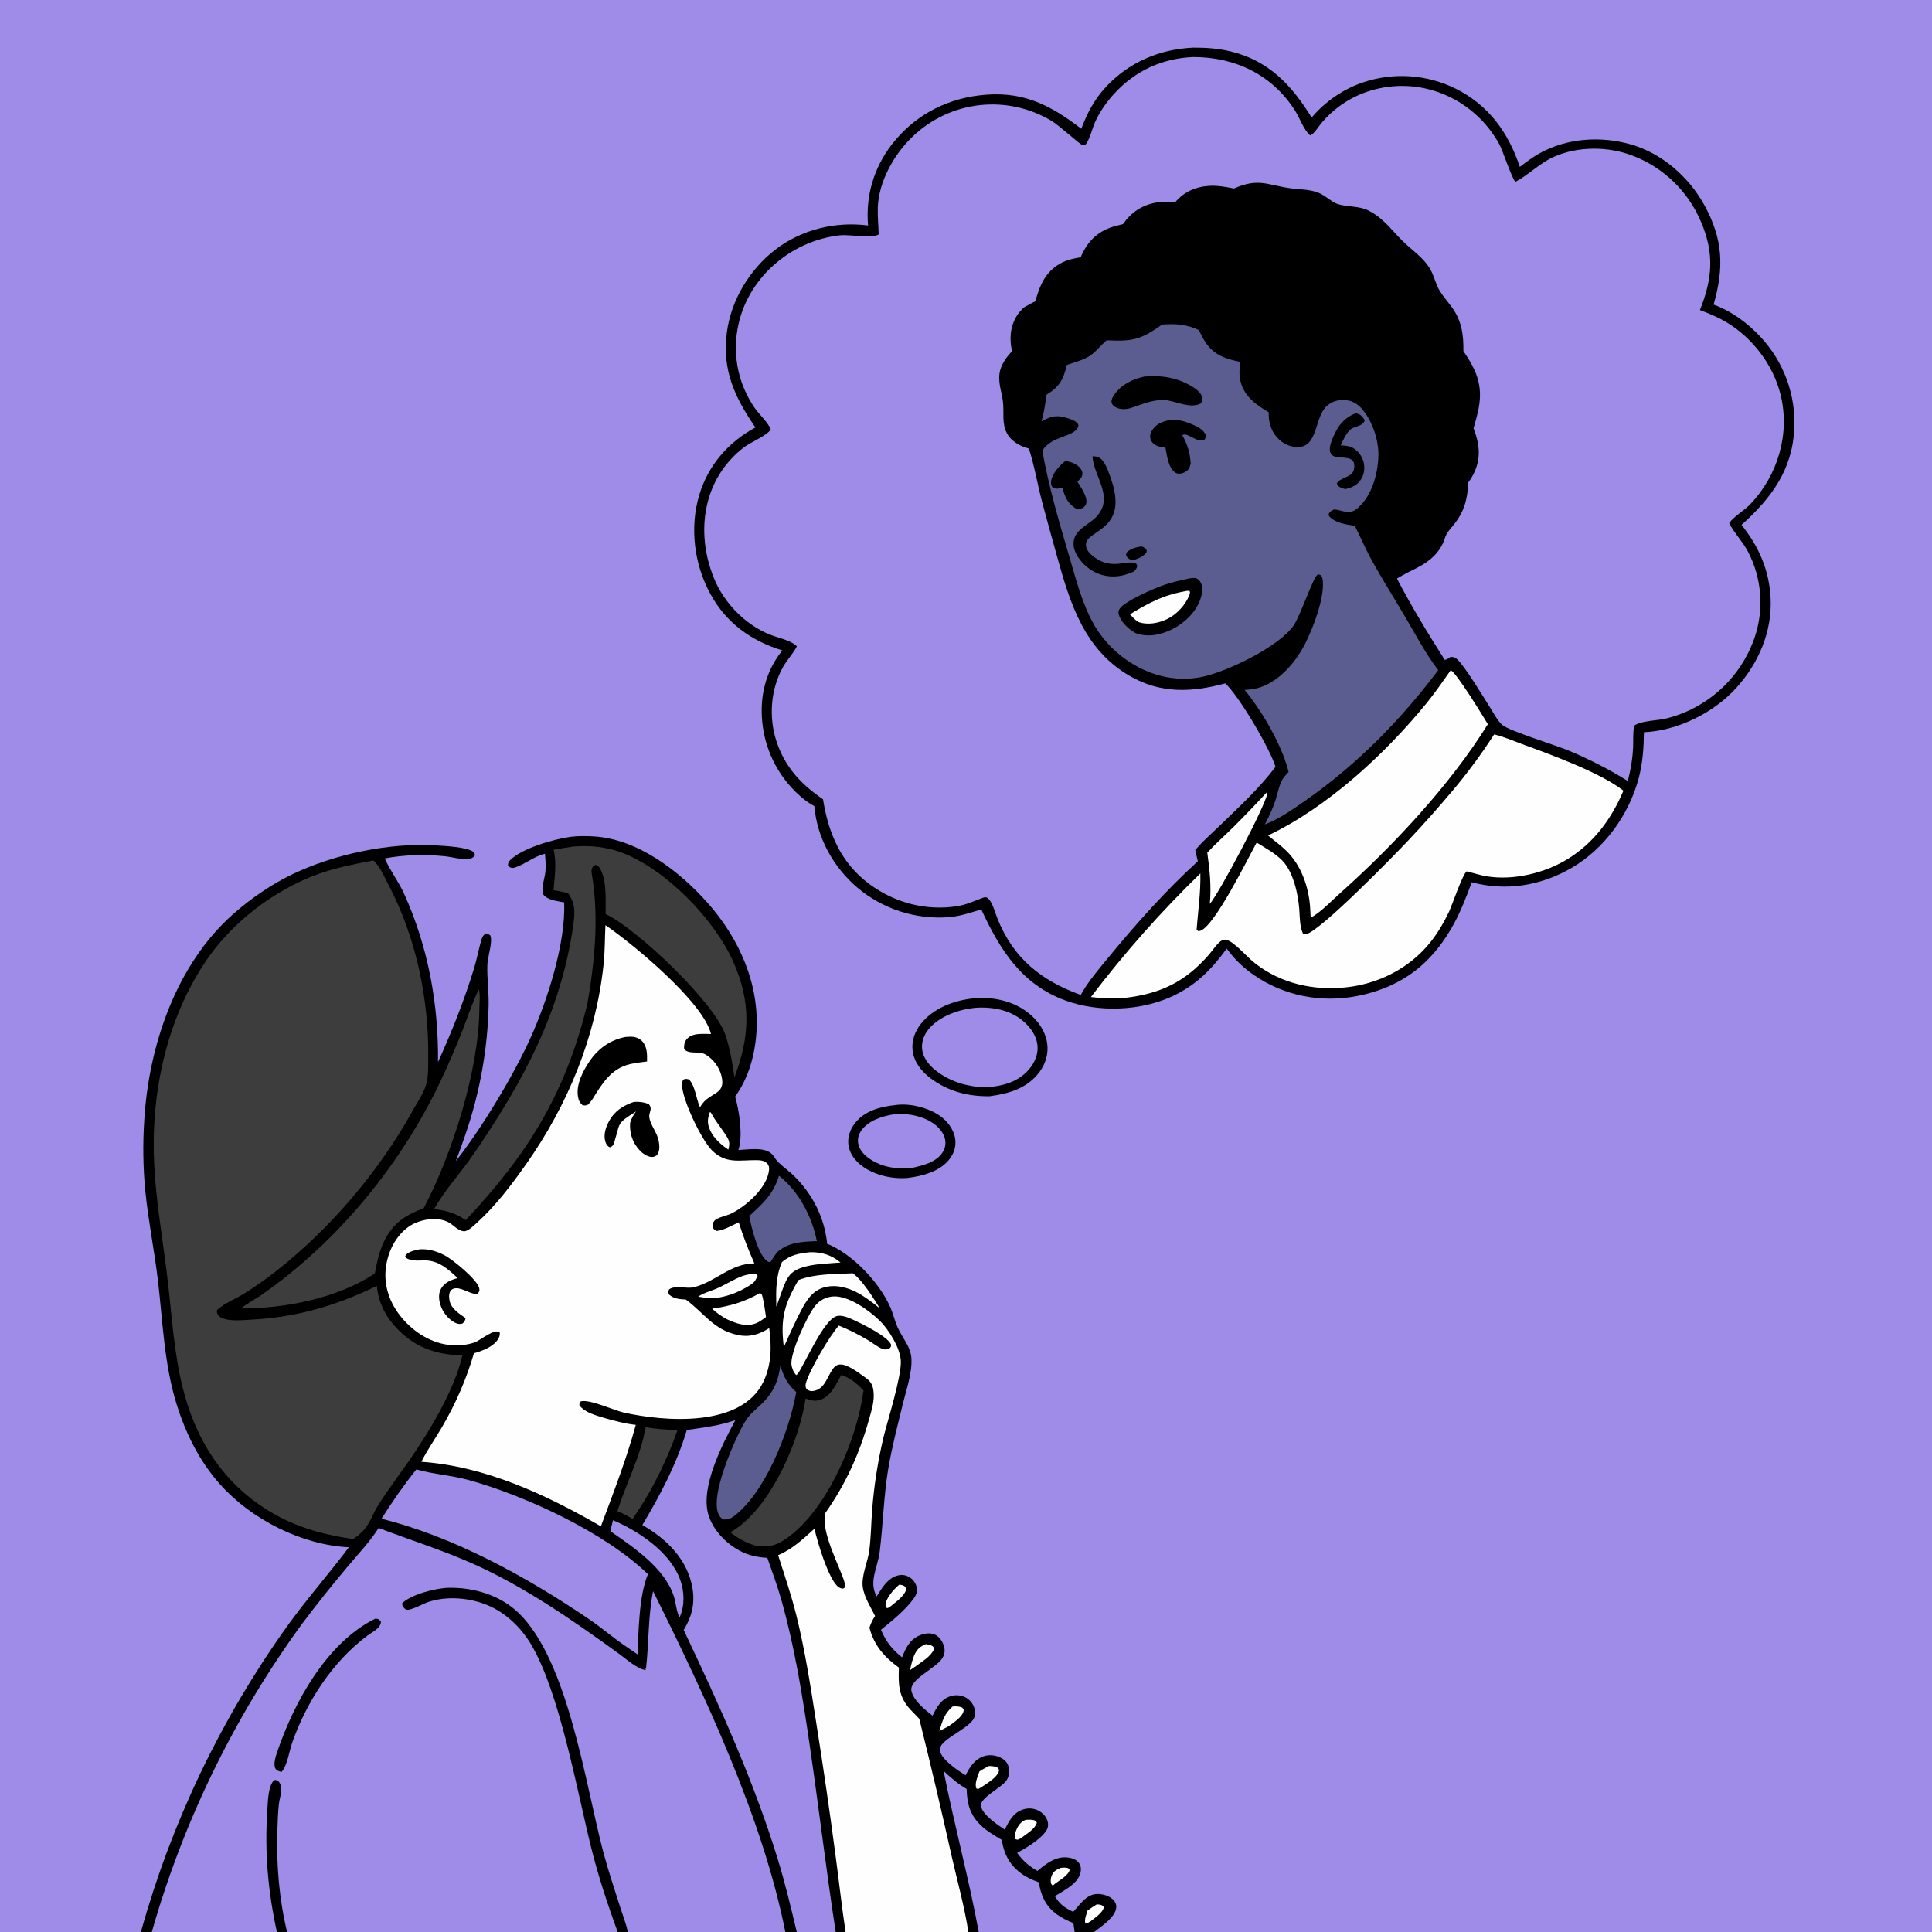 <?xml version="1.0" encoding="utf-8" ?>
<svg xmlns="http://www.w3.org/2000/svg" xmlns:xlink="http://www.w3.org/1999/xlink" width="1024" height="1024">
	<rect width="100%" height="100%" fill="#808080" stroke="none"/>
	<path fill="#9F8BE8" d="M0 0L1024 0L1024 1024L579.908 1024L569.578 1024L518.758 1024L513.255 1024L448.179 1024L442.94 1024L422.305 1024L416.238 1024L332.801 1024L327.365 1024L152.161 1024L146.764 1024L80.464 1024L74.68 1024L0 1024L0 0Z"/>
	<path d="M288.84 452.517C282.781 453.977 278.558 457.949 272.975 459.807C271.84 460.185 271.402 460.045 270.299 459.741L269.245 458.631C269.29 457.334 269.511 456.796 270.445 455.855C276.703 449.546 293.765 444.695 302.476 443.534C306.299 443.025 310.629 443.109 314.472 443.31C337.898 444.536 360.237 461.804 375.18 478.698C391.899 497.601 402.625 521.656 400.924 547.266C400.127 559.263 396.701 571.392 389.632 581.248C391.812 588.544 393.928 602.449 391.346 609.506C396.442 609.35 404.769 607.77 408.887 611.45C410.303 612.715 411.03 614.538 412.387 615.883C415.049 618.522 418.211 620.64 420.88 623.285C430.731 633.051 437.022 645.377 438.416 659.236C451.763 664.579 466.094 679.725 471.844 692.764C473.431 696.362 474.255 700.314 475.901 703.875C478.416 709.318 482.718 713.812 483.07 720.081C483.505 727.812 480.267 736.848 478.449 744.386C475.729 755.668 472.691 767.103 470.786 778.551C468.339 793.248 468.083 807.913 466.239 822.612C465.211 830.803 460.324 838.241 464.632 846.148C467.419 841.781 470.459 836.362 475.9 835.012Q476.303 834.908 476.716 834.847Q477.128 834.785 477.544 834.767Q477.96 834.749 478.376 834.775Q478.792 834.8 479.202 834.868Q479.613 834.937 480.015 835.048Q480.417 835.159 480.804 835.311Q481.192 835.463 481.562 835.654Q481.932 835.846 482.28 836.075Q482.635 836.313 482.965 836.586Q483.294 836.858 483.595 837.161Q483.896 837.465 484.166 837.797Q484.435 838.129 484.671 838.486Q484.906 838.843 485.104 839.222Q485.303 839.601 485.463 839.997Q485.623 840.394 485.743 840.804Q485.862 841.215 485.941 841.635C486.357 843.916 485.464 845.585 484.161 847.401C479.839 853.425 472.712 859.096 466.955 863.812C469.534 870.059 472.867 874.26 478.139 878.445C480.025 873.49 482.199 869.023 487.395 866.798C489.876 865.735 493.03 865.214 495.565 866.39C497.951 867.497 499.566 870.016 500.302 872.465C500.957 874.643 500.737 876.688 499.573 878.652C496.168 884.396 481.606 890.027 483.11 896.38C484.295 901.383 490.316 906.379 494.305 909.333C496.363 904.97 498.853 900.571 503.793 898.997Q504.316 898.83 504.853 898.719Q505.39 898.608 505.936 898.554Q506.482 898.5 507.031 898.503Q507.58 898.507 508.125 898.567Q508.67 898.628 509.206 898.746Q509.742 898.863 510.263 899.037Q510.784 899.21 511.283 899.436Q511.783 899.663 512.256 899.941C514.514 901.271 516.07 903.631 516.675 906.169C517.12 908.033 516.84 909.793 515.785 911.399C512.016 917.137 497.092 922.386 498.16 927.925C499.073 932.663 507.83 938.585 511.819 940.936C513.983 936.481 516.75 932.211 521.842 930.704C524.905 929.797 528.555 930.428 531.24 932.095C532.989 933.18 534.144 934.625 534.606 936.646C535.162 939.076 534.879 941.387 533.538 943.506C531.018 947.49 519.246 952.833 519.914 957.202C520.614 961.789 528.84 967.282 532.505 969.75C534.803 965.302 536.935 960.875 542.037 959.124C544.805 958.173 547.856 958.32 550.455 959.703C552.701 960.897 554.57 962.877 555.266 965.366C555.71 966.952 555.545 968.656 554.681 970.073C551.792 974.807 543.815 979.481 539.098 982.086C542.052 986.134 545.447 989.217 549.854 991.625C554.582 987.764 559.551 983.699 566.104 984.528C568.224 984.796 570.541 985.614 571.848 987.402C572.855 988.782 573.077 990.56 572.768 992.209C571.868 997.007 566.896 1000.24 563.046 1002.65Q561.102 1003.86 559.098 1004.97C561.602 1009.31 564.329 1011.22 568.819 1013.33C572.439 1009.52 575.667 1004.04 581.441 1003.87C584.424 1003.79 587.867 1004.76 590.015 1006.92C591.127 1008.04 591.761 1009.48 591.628 1011.08C591.209 1016.12 583.883 1020.93 580.234 1023.75L579.908 1024L569.578 1024L518.758 1024L513.255 1024L448.179 1024L442.94 1024L422.305 1024L416.238 1024L332.801 1024L327.365 1024L152.161 1024L146.764 1024L80.464 1024L74.68 1024Q77.701 1013.16 81.19 1002.45Q84.68 991.75 88.632 981.208Q92.584 970.667 96.99 960.308Q101.396 949.948 106.248 939.79Q111.101 929.632 116.39 919.695Q121.68 909.757 127.396 900.059Q133.112 890.361 139.245 880.92Q145.378 871.48 151.915 862.315C162.334 847.778 174.199 834.389 184.916 820.088C159.925 818.842 133.433 805.438 116.782 786.876C105.796 774.63 98.455 759.869 93.6 744.249C86.892 722.67 86.292 700.096 83.604 677.827C81.727 662.275 78.572 646.829 77.02 631.246Q76.122 621.888 75.984 612.489Q75.845 603.089 76.467 593.709C78.801 554.363 93.302 511.327 123.468 484.584C132.813 476.3 143.98 468.626 155.245 463.241C177.108 452.79 206.173 446.581 230.61 448.061C235.09 448.332 248.148 448.89 251.086 451.722C251.78 452.392 251.64 452.766 251.569 453.636C250.528 454.827 249.467 455.178 247.935 455.304C244.066 455.62 239.563 454.201 235.634 453.813C225.191 452.783 214.276 453.014 203.942 454.983C204.027 455.176 204.11 455.37 204.197 455.562C207.05 461.842 211.32 467.38 214.169 473.671C226.911 501.81 232.461 532.06 232.159 562.906C239.451 546.897 246.227 529.831 251.331 512.997C252.718 508.422 253.579 503.716 254.859 499.113C255.282 497.596 255.744 495.994 257.092 495.06C258.508 494.949 258.588 494.971 259.806 495.703C261.365 498.843 258.49 507.037 258.327 511.103C258.042 518.26 259.123 525.499 258.991 532.702Q258.892 537.071 258.623 541.432Q258.355 545.794 257.919 550.142Q257.483 554.489 256.879 558.817Q256.275 563.145 255.504 567.446Q254.734 571.748 253.798 576.016Q252.861 580.284 251.761 584.513Q250.661 588.742 249.398 592.925Q248.135 597.109 246.712 601.24Q244.306 608.366 241.607 615.386C255.146 598.291 272.023 570.292 281.014 550.464C290.061 530.51 299.883 500.021 299.022 478.312C295.136 477.454 290.777 477.373 288.012 474.199C286.588 470.451 288.836 465.572 289.116 461.608C289.33 458.594 289.129 455.521 288.84 452.517Z"/>
	<path fill="#9F8BE8" d="M200.678 809.858C217.613 816.337 234.705 821.631 251.312 829.098C278.583 841.36 303.793 858.968 327.934 876.414C331.088 878.693 338.462 885.169 342.219 885.102L342.122 884.035L342.4 884.367C343.953 870.72 343.455 856.916 346.144 843.367C373.638 898.634 404.21 963.508 416.238 1024L332.801 1024L327.365 1024L152.161 1024L146.764 1024L80.464 1024Q82.023 1018.52 83.702 1013.08Q85.381 1007.63 87.18 1002.23Q88.979 996.819 90.896 991.454Q92.813 986.089 94.848 980.767Q96.882 975.445 99.034 970.17Q101.185 964.894 103.452 959.667Q105.719 954.44 108.1 949.264Q110.482 944.088 112.976 938.966Q115.471 933.844 118.078 928.778Q120.685 923.712 123.402 918.704Q126.12 913.697 128.947 908.75Q131.774 903.803 134.709 898.92Q137.644 894.037 140.686 889.22Q143.728 884.402 146.876 879.653Q150.023 874.904 153.274 870.225Q156.525 865.546 159.878 860.94Q171.718 845.161 184.454 830.095C189.92 823.551 196.129 817.056 200.678 809.858Z"/>
	<path d="M327.365 1024C322.105 1009.52 317.157 994.609 313.426 979.658C305.871 949.388 296.719 897.377 281.592 871.753C276.593 863.285 269.081 855.759 260.13 851.547C249.987 846.774 236.741 845.522 226.135 849.388C223.965 850.179 217.052 854.045 215.21 853.078C214.216 852.556 213.898 851.933 213.294 851.026L213.138 849.828C217.625 845.097 231.139 841.704 237.66 841.565C251.102 841.277 265.021 845.434 274.822 854.855C301.197 880.21 310.362 946.112 319.686 981.379C322.328 991.37 325.644 1001.22 328.777 1011.07C330.124 1015.3 331.838 1019.68 332.801 1024L327.365 1024Z"/>
	<path d="M146.764 1024C142.003 1002.34 140.201 981.53 141.693 959.381C141.971 955.244 142.059 948.385 144.301 944.801C144.782 944.032 145.018 943.766 145.806 943.368C147.198 943.746 147.713 943.966 148.405 945.293C148.888 946.221 149.092 947.483 149.075 948.522C149.033 951.07 148.098 953.679 147.814 956.231C147.292 960.907 147.175 965.696 147.012 970.398C146.406 987.892 148 1006.97 152.161 1024L146.764 1024Z"/>
	<path d="M199.022 857.882C199.162 857.888 199.304 857.875 199.442 857.901C200.823 858.159 201.022 858.437 201.908 859.461C201.866 862.987 197.33 864.965 194.728 866.909C176.224 880.735 162.682 901.716 154.969 923.347C153.321 927.97 152.38 935.516 149.25 939.166C147.807 938.765 146.367 938.494 145.777 936.939C144.883 934.582 146.224 930.596 147.003 928.315C155.97 902.051 173.23 870.503 199.022 857.882Z"/>
	<path fill="#FEFEFE" d="M444.571 702.589C449.975 704.704 454.941 707.292 459.933 710.229C462.43 711.698 465.28 714.104 467.964 715.04C469.02 715.409 470.082 715.157 471.126 714.916C472.138 714.094 472.107 714.099 472.352 712.813C470.751 708.408 456.942 701.681 452.465 699.608C450.032 698.481 445.956 696.703 443.26 697.637C436.225 700.076 426.926 722.308 422.497 728.735L422.417 728.098L422.143 728.896C420.711 727.707 419.701 725.12 419.482 723.289C418.743 717.09 427.96 697.02 432.186 691.952C434.647 689.001 437.982 687.33 441.825 687.139C449.805 686.743 460.523 694.455 466.104 699.827C470.947 704.49 477.383 714.781 477.468 721.67C477.577 730.489 470.632 752.255 468.287 761.747Q466.042 771.21 464.535 780.818Q463.028 790.426 462.269 800.122C461.7 807.323 461.679 814.73 460.727 821.877C459.925 827.897 456.54 834.974 457.255 840.963C457.879 846.18 461.501 851.854 463.816 856.526C462.44 858.539 461.594 860.39 460.81 862.696C463.278 872.169 468.675 878.227 476.433 883.884C476.097 892.819 476.194 899.233 482.571 906.155Q484.877 908.611 487.237 911.014Q496.314 947.489 504.476 984.179C507.486 997.389 511.197 1010.61 513.255 1024L448.179 1024C446.141 1010.49 444.663 996.938 442.846 983.401Q438.203 948.125 432.604 912.989C429.644 893.939 426.742 875.021 422.115 856.283C419.437 845.439 415.829 834.92 412.428 824.294C420.149 820.973 425.533 815.788 431.686 810.23C433.081 816.816 439.376 838.075 444.723 841.38C445.391 841.792 446.075 841.904 446.835 842.02C447.439 841.619 447.737 841.64 447.878 840.858C448.598 836.875 436.843 817.041 437.094 805.514L437.152 802.34C448.068 786.917 455.445 770.802 460.524 752.563C461.958 747.412 463.699 742.309 462.914 736.88C462.42 733.464 461.12 731.869 458.327 729.905C455.089 727.628 449.091 722.849 445.024 723.218C443.403 723.366 442.264 724.354 441.365 725.622C438.379 729.834 437.177 736.071 431.41 737.183C429.796 737.494 428.848 737.18 427.499 736.314C426.905 735.143 426.789 734.235 427.165 732.977C429.366 725.615 439.451 708.503 444.571 702.589Z"/>
	<path fill="#9F8BE8" d="M364.03 757.921C372.608 756.682 381.552 755.617 389.753 752.709C382.812 765.588 371.201 788.078 375.394 802.619C377.76 810.826 384.706 817.984 392.154 821.97C396.814 824.464 401.499 825.32 406.713 825.72C409.366 833.288 412.111 840.787 414.283 848.513C421.316 873.539 425.342 898.939 429.103 924.612C433.95 957.702 437.851 990.953 442.94 1024L422.305 1024C419.204 1010.98 416.118 998.006 412.173 985.212C399.277 943.39 381.12 903.374 362.364 863.925C367.229 855.969 368.682 848.37 366.509 839.227C363.45 826.354 353.841 816.418 342.817 809.702Q341.634 808.984 340.442 808.281C349.885 792.588 358.807 775.531 364.03 757.921Z"/>
	<path fill="#9F8BE8" d="M500.112 938.594C503.942 942.291 507.771 945.491 512.35 948.219C512.543 955.966 514.068 961.895 519.873 967.482C523.089 970.577 527.189 972.953 531.011 975.219C531.871 982.135 534.879 987.919 540.387 992.321C543.481 994.793 546.916 996.338 550.604 997.695C551.685 1004.75 554.221 1010.35 560.176 1014.67C562.833 1016.6 565.851 1018.09 568.901 1019.28L569.578 1024L518.758 1024C513.456 995.375 505.766 967.177 500.112 938.594Z"/>
	<path fill="#3D3D3D" d="M197.32 456.142C198.225 456.186 197.887 456.015 198.522 456.643C201.605 459.687 204.04 465.379 206.084 469.291C220.633 497.139 227.382 529.812 226.978 561.124C226.921 565.573 227.11 570.67 225.83 574.95C224.392 579.76 221.208 584.172 218.792 588.548C200.872 620.998 174.885 651.445 145.65 674.258Q137.589 680.534 128.909 685.92C124.482 688.646 118.701 690.806 114.978 694.435C114.939 695.223 114.941 695.811 115.312 696.543C115.878 697.659 116.867 698.315 117.999 698.748C122.209 700.36 128.181 699.7 132.678 699.476C156.887 698.27 177.986 692.168 199.698 681.542C200.66 690.434 204.164 697.565 210.305 704.042C220.043 714.314 231.27 718.072 245.06 718.38C240.959 736.583 227.734 758.425 217.139 773.767C211.554 781.741 205.596 789.638 200.397 797.861C197.857 801.877 196.422 806.458 193.447 810.214C191.72 812.394 189.387 814.073 187.197 815.76C169.928 813.143 154.772 808.912 139.996 799.243C114.778 782.741 101.249 757.977 95.311 728.838C91.566 710.458 90.561 691.314 88.168 672.699C85.825 654.466 82.726 636.114 81.755 617.744C79.782 580.392 87.882 541.099 108.885 509.704C122.785 488.927 145.281 471.661 168.905 463.183C178.117 459.878 187.741 458.016 197.32 456.142Z"/>
	<path fill="#FEFEFE" d="M320.887 490.367C335.428 500.262 372.776 531.122 376.83 548.032C375.155 547.979 373.473 547.922 371.798 547.966C368.874 548.041 365.94 548.504 363.925 550.816C362.765 552.147 362.434 554.284 362.594 555.974C364.962 559.066 370.553 556.852 373.96 558.913Q374.746 559.39 375.482 559.941Q376.217 560.492 376.896 561.113Q377.574 561.733 378.188 562.417Q378.803 563.101 379.347 563.841Q379.892 564.582 380.362 565.372Q380.831 566.162 381.222 566.995Q381.612 567.827 381.919 568.693Q382.226 569.56 382.447 570.452C384.899 580.692 375.949 578.583 371.379 586.274L371.012 586.903C368.989 582.586 368.457 575.294 365.129 572.093C363.702 571.788 363.5 571.67 362.169 572.212C361.698 573.073 361.493 573.614 361.469 574.62C361.29 582.219 371.728 604.192 377.385 609.749C384.814 617.048 391.873 614.81 401.005 614.909C403.113 614.932 405.283 615.136 406.771 616.804C407.48 617.599 407.727 618.805 407.639 619.856C406.842 629.376 395.497 639.363 387.398 643.285C385.085 644.405 380.204 645.238 378.613 647.082C377.618 648.236 377.694 648.944 377.683 650.365C378.423 651.663 378.506 651.765 379.842 652.427C383.57 652.123 388.126 649.4 391.549 647.871C393.904 655.364 396.634 662.429 399.83 669.614C387.237 669.663 379.338 679.392 367.727 682.263C363.931 683.202 357.696 681.031 354.614 683.425C354.211 684.755 354.074 684.845 354.576 686.117C357.222 688.455 360.144 688.584 363.494 688.785C373.057 695.764 378.126 704.84 390.923 707.558C397.294 708.911 402.355 707.3 407.705 703.947C409.014 713.601 408.945 723.209 404.682 732.228C393.057 756.827 352.173 753.531 330.455 748.649C325.386 747.509 312.005 741.28 307.69 742.808C306.998 743.774 307.044 743.768 307.144 744.961C310.131 748.768 315.949 750.186 320.392 751.577C325.842 753.122 331.34 754.636 336.989 755.209C332.037 773.341 325.056 791.38 318.478 808.978C289.355 792.157 257.377 777.176 223.336 774.771C226.507 768.428 230.69 762.534 234.271 756.407C241.558 743.94 247.145 731.083 251.212 717.236C255.134 716.185 260.256 714.242 262.961 711.141C264.226 709.692 265.047 708.224 264.877 706.262C262.278 703.742 254.57 710.447 251.599 711.497C247.277 713.025 242.045 713.384 237.517 712.783C227.172 711.411 217.845 704.969 211.628 696.768C206.06 689.423 203.295 680.57 204.582 671.371C205.721 663.225 209.706 655.146 216.49 650.267C221.922 646.361 231.392 644.545 237.629 647.795C240.295 649.185 242.696 652.317 245.796 652.596C247.924 652.787 251.147 649.587 252.674 648.199C262.816 638.976 270.986 628.184 278.847 617.026C300.974 585.618 315.818 549.54 319.907 511.165C320.642 504.265 320.55 497.295 320.887 490.367Z"/>
	<path d="M331.565 549.6Q332.833 549.505 334.105 549.471C336.396 549.426 338.727 550.131 340.342 551.841C343.102 554.763 342.992 558.865 342.944 562.596C340.07 562.983 337.115 563.305 334.283 563.925C323.908 566.2 319.157 574.298 314.024 582.58C313.322 583.632 312.52 584.541 311.681 585.482C310.249 586.004 310.108 586.047 308.635 585.688C307.26 584.396 306.702 583.257 306.363 581.389C305.185 574.889 308.925 567.703 312.488 562.447C317.066 555.694 323.498 551.129 331.565 549.6Z"/>
	<path d="M335.956 584.043C338.495 583.799 341.581 584.186 343.902 585.242C346.122 587.965 343.761 589.425 344.148 592.226C344.702 596.242 348.237 600.226 349.065 604.459C349.608 607.236 349.837 609.92 348.147 612.317C347.056 612.936 346.613 613.262 345.314 613.204C342.916 613.098 340.473 611.258 338.911 609.558C335.162 605.476 333.629 600.546 333.974 595.112C334.744 592.647 335.598 591.161 337.122 589.063C326.318 595.934 328.916 594.909 325.468 605.724C325.032 607.093 324.636 607.466 323.383 608.093C323.178 608.02 322.954 607.985 322.767 607.873C321.821 607.306 321.194 606.18 320.866 605.158C319.758 601.714 320.962 597.746 322.572 594.668C325.533 589.008 330.071 585.976 335.956 584.043Z"/>
	<path d="M222.592 662.139C227.217 661.861 231.586 663.226 235.658 665.334C239.874 667.518 253.3 678.474 254.029 682.912C254.272 684.391 253.994 684.581 253.132 685.682C250.11 686.442 245.495 682.723 241.842 682.788C240.835 682.806 239.676 683.117 239.02 683.91C237.814 685.368 237.919 687.525 238.266 689.294C239.143 693.761 243.368 696.201 246.793 698.679C246.404 700.088 246.248 700.587 245.053 701.541C243.489 701.937 242.347 701.695 240.955 700.946C237.34 698.999 234.55 695.308 233.374 691.41C232.544 688.659 232.298 685.509 233.813 682.939C235.739 679.671 239.128 678.304 242.607 677.433C237.546 672.668 232.419 667.99 225.031 668.038C222.346 668.056 219.716 668.388 217.092 667.561C215.937 667.196 215.313 666.988 214.788 665.847C214.879 665.654 214.935 665.439 215.061 665.267C216.475 663.342 220.406 662.485 222.592 662.139Z"/>
	<path fill="#3D3D3D" d="M304.031 448.678C312.873 448.046 321.136 448.772 329.488 451.888C352.764 460.572 378.471 487.138 388.421 509.266C398.181 530.973 397.592 549.068 389.282 570.936C388.274 563.662 386.799 555.256 384.399 548.324C378.361 530.885 337.38 492.196 320.998 484.439C320.877 476.979 321.767 467.265 318.119 460.503C317.456 459.274 316.967 458.84 315.672 458.4C315.315 458.533 314.949 458.637 314.664 458.919C313.123 460.44 313.466 462.07 313.787 463.995C317.486 486.145 315.189 510.177 311.28 532.232C299.768 579.43 279.813 611.755 246.804 646.692C241.353 642.941 236.526 641.547 230.015 640.846C236.027 630.389 244.324 621.523 251.116 611.575C277.195 573.378 297.225 536.649 303.836 490.361C304.754 483.934 305.09 478.788 300.981 473.342C298.463 472.746 295.919 472.277 293.38 471.785C293.966 464.766 295.134 457.286 293.402 450.379Q298.7 449.425 304.031 448.678Z"/>
	<path fill="#9F8BE8" d="M220.686 778.822C229.747 781.406 239.422 781.938 248.58 784.487C278.949 792.943 320.668 812.327 343.419 834.349C338.697 845.555 338.435 864.538 337.906 876.851C335.56 875.334 333.279 873.685 330.978 872.098C324.537 867.699 318.603 862.535 312.136 858.143C279.506 835.982 240.684 814.504 202.189 804.972C207.8 796.076 214.099 787.017 220.686 778.822Z"/>
	<path fill="#3D3D3D" d="M253.798 524.333C254.611 527.359 254.089 531.742 254.065 534.925C253.823 567.105 239.61 611.832 224.598 640.324C220.76 641.813 217.02 643.436 213.634 645.813C203.749 652.754 200.663 663.6 198.692 674.915C179.244 688.052 150.963 693.547 127.928 693.516C128.035 692.677 136.831 687.564 138.111 686.676C179.141 658.22 213.061 616.746 234.183 571.577Q240.098 558.856 245.259 545.811C247.932 538.906 250.267 531.697 253.464 525.021L253.798 524.333Z"/>
	<path fill="#3D3D3D" d="M445.903 728.76C450.632 730.222 454.333 733.478 457.701 736.955Q457.226 740.118 456.636 743.262C452.07 767.61 436.963 801.811 416.199 815.853C410.65 819.606 406.41 820.288 399.997 819.076C395.055 817.604 391.143 815.284 387.098 812.144Q389.401 810.824 391.525 809.232C409.598 795.76 423.702 763.378 426.989 741.247C429.446 742.11 431.432 742.799 434.053 742.142C440.096 740.627 443.123 733.745 445.903 728.76Z"/>
	<path fill="#5B5C90" d="M413.601 723.811C415.515 729.773 417.167 733.632 422.034 737.779L421.902 738.519C418.11 759.175 405.276 792.415 387.735 804.508C386.335 805.008 385.226 805.357 383.711 805.379C382.77 804.963 382.242 804.685 381.594 803.846C374.749 794.985 390.07 761.339 395.046 753.272C397.006 750.094 399.47 747.923 402.218 745.47C409.218 739.221 412.394 733.027 413.601 723.811Z"/>
	<path fill="#5B5C90" d="M412.895 623.149C423.484 631.575 430.343 644.742 432.959 657.825C425.358 658.11 417.825 658.319 411.872 663.749C410.619 665.36 409.528 667.147 408.384 668.84C407.221 668.874 407.597 669.046 406.741 668.482C401.771 665.206 398.15 650.166 397.138 644.516C404.545 637.701 409.819 633.036 412.895 623.149Z"/>
	<path fill="#3D3D3D" d="M342.212 756.414C347.699 757.5 353.471 757.66 359.043 758.091C354.204 772.048 346.614 788.007 338.431 800.349L335.278 805.075C332.645 803.466 330.093 802.116 327.24 800.936C331.895 786.08 339.565 771.843 342.212 756.414Z"/>
	<path fill="#FEFEFE" d="M451.909 674.861C456.657 677.859 463.314 688.564 466.302 693.454C462.591 690.483 458.838 687.551 454.658 685.258C449.13 682.227 442.307 680.52 436.141 682.538C429.158 684.825 426.081 691.819 422.922 697.824Q419.052 705.837 415.44 713.97C413.558 699.182 415.638 691.334 423.197 678.462C432.348 674.947 442.264 675.42 451.909 674.861Z"/>
	<path fill="#9F8BE8" d="M324.906 805.74Q325.671 806.071 326.433 806.411C339.578 812.274 355.396 823.126 360.512 837.306C362.753 843.518 363.035 851.007 360.25 857.088C358.771 855.475 358.036 848.821 357.25 846.353C352.414 831.166 335.947 820.214 323.453 811.541L324.906 805.74Z"/>
	<path fill="#FEFEFE" d="M402.707 685.391C403.121 685.484 403.429 685.788 403.77 686.034C404.937 689.916 405.386 694.028 405.987 698.031C404.341 699.314 402.469 700.711 400.505 701.439C395.324 703.359 390.244 701.493 385.505 699.332C382.621 697.811 379.75 695.924 377.452 693.602C386.714 692.344 394.581 690.068 402.707 685.391Z"/>
	<path fill="#FEFEFE" d="M429.267 663.7C435.437 663.543 440.771 665.155 445.497 669.17C438.751 669.742 431.052 669.771 424.645 671.986C420.532 673.408 418.362 675.337 416.474 679.223C414.536 683.499 413.202 688.151 411.468 692.53C411.259 684.302 411.125 676.584 414.466 668.902C419.115 665.03 423.45 664.335 429.267 663.7Z"/>
	<path fill="#FEFEFE" d="M399.272 675.142C400.06 675.169 400.517 675.319 401.252 675.573L401.552 676.303C401.418 676.546 400.829 677.6 400.737 677.826C400.195 679.156 399.418 679.827 398.21 680.681C391.996 685.074 381.525 689.068 373.888 687.85C372.619 687.617 371.33 687.456 370.054 687.264C372.953 685.125 377.617 684.057 380.947 682.486C385.175 680.491 389.237 677.867 393.636 676.272C395.445 675.616 397.371 675.381 399.272 675.142Z"/>
	<path fill="#FEFEFE" d="M376.298 589.308C377 589.949 376.761 589.628 377.229 590.48C379.634 594.857 382.91 598.592 385.478 602.867C386.885 605.21 386.645 606.776 386.038 609.329C382.161 606.725 378.391 603.413 376.396 599.092C374.698 595.416 374.95 593.006 376.298 589.308Z"/>
	<path fill="#FEFEFE" d="M524.151 936.03C525.934 936.061 527.434 936.134 528.985 937.055C529.291 937.656 529.614 937.934 529.446 938.637C528.637 942.012 523.18 945.185 520.446 947.064L518.494 948.207L517.534 947.943C516.358 945.414 518.276 941.403 519.11 938.899C520.714 937.801 522.434 936.932 524.151 936.03Z"/>
	<path fill="#FEFEFE" d="M504.925 904.458C506.751 904.365 508.289 904.332 509.992 905.052C510.444 905.636 510.852 905.837 510.752 906.631C510.342 909.874 505.32 913.083 502.837 914.909L497.889 917.469C499.496 912.166 500.544 908.201 504.925 904.458Z"/>
	<path fill="#FEFEFE" d="M490.81 871.418C492.031 871.648 493.262 871.776 494.293 872.523C494.963 873.008 494.848 873.453 494.991 874.205C493.391 877.905 488.901 880.513 485.747 882.878L482.29 885.221C482.925 882.605 483.492 879.866 484.553 877.384C485.902 874.226 487.648 872.638 490.81 871.418Z"/>
	<path fill="#FEFEFE" d="M543.469 964.592C545.062 964.449 547.027 964.307 548.522 964.935C549.333 965.275 549.099 965.227 549.523 966.118C548.719 969.297 544.222 971.895 541.734 973.808C541.384 974.059 540.896 974.425 540.523 974.613C539.355 975.201 539.155 975.194 538.038 974.715C537.562 973.333 537.786 972.304 538.275 970.965C539.351 968.014 540.582 965.943 543.469 964.592Z"/>
	<path fill="#FEFEFE" d="M476.665 839.893C477.204 839.983 478.084 840.061 478.604 840.296C479.931 840.895 479.971 841.141 480.338 842.438C479.251 846.085 474.911 848.941 472.095 851.346L470.553 852.325L469.561 852.082C469.5 851.748 469.404 851.419 469.377 851.081C469.081 847.333 474.106 841.93 476.665 839.893Z"/>
	<path fill="#FEFEFE" d="M581.27 1009.39C581.77 1009.4 581.979 1009.39 582.515 1009.47C583.702 1009.64 584.308 1009.83 585.048 1010.77C584.714 1013.7 580.123 1016.59 577.983 1018.37C576.851 1019 576.538 1019.47 575.199 1019.24C574.682 1017.25 575.878 1014.54 576.445 1012.6C577.988 1011.45 579.658 1010.44 581.27 1009.39Z"/>
	<path fill="#FEFEFE" d="M562.28 990.009C563.176 989.914 564.001 989.803 564.898 989.937C566.121 990.12 566.186 989.994 566.958 991.025C566.451 993.84 561.432 996.717 559.243 998.35L557.987 999.435L557.154 998.535C556.699 996.849 556.821 995.607 557.486 993.998C558.447 991.676 560.071 990.957 562.28 990.009Z"/>
	<path d="M632.559 25.24C639.178 25.229 645.646 25.658 652.103 27.208C672.474 32.098 684.612 45.114 695.201 62.305C702.143 54.006 711.874 47.26 722.12 43.768Q723.621 43.254 725.145 42.815Q726.67 42.375 728.214 42.012Q729.758 41.648 731.319 41.361Q732.879 41.073 734.451 40.863Q736.024 40.653 737.605 40.521Q739.186 40.389 740.771 40.334Q742.357 40.28 743.943 40.304Q745.53 40.328 747.113 40.43Q748.696 40.532 750.272 40.712Q751.848 40.892 753.414 41.149Q754.979 41.406 756.53 41.74Q758.081 42.075 759.614 42.485Q761.146 42.895 762.657 43.38Q764.167 43.865 765.652 44.424Q767.137 44.983 768.592 45.614Q770.047 46.246 771.47 46.948C789.065 55.779 799.405 70.141 805.532 88.45C808.879 85.882 812.232 83.375 815.916 81.304C830.327 73.201 848.269 72.009 864.04 76.443C880.682 81.122 894.929 93.529 903.235 108.529C913.338 126.772 913.843 141.847 908.246 161.439C917.703 164.89 926.429 171.295 933.204 178.672Q934.336 179.886 935.406 181.155Q936.476 182.424 937.481 183.744Q938.487 185.065 939.425 186.434Q940.364 187.803 941.233 189.217Q942.102 190.631 942.899 192.086Q943.697 193.542 944.421 195.035Q945.145 196.529 945.794 198.056Q946.443 199.584 947.015 201.142Q947.587 202.7 948.081 204.285Q948.575 205.869 948.989 207.477Q949.403 209.084 949.737 210.71Q950.07 212.336 950.323 213.976Q950.575 215.617 950.745 217.268Q950.915 218.919 951.003 220.576Q951.091 222.234 951.096 223.893Q951.101 225.553 951.024 227.211C949.941 249.199 938.793 264.032 923.032 278.212C932.182 289.599 937.687 302.102 938.453 316.846C939.383 334.748 932.082 351.585 920.177 364.699C908.217 377.872 889.132 387.31 871.313 388.091C871.218 396.345 870.68 404.288 868.578 412.304C863.468 431.783 850.38 449.926 832.867 460.067C816.599 469.487 798.226 472.487 780.05 467.623C777.288 475.1 774.444 482.566 770.621 489.577C760.612 507.936 747.06 520.213 726.766 526.114C707.644 531.674 687.944 530.047 670.452 520.451C661.947 515.58 656.061 510.684 650.174 502.798C642.258 513.652 634.158 521.937 621.866 527.804C604.899 535.903 582.378 536.736 564.758 530.304C541.478 521.805 530.001 503.425 520.102 482.013C514.304 483.708 509.079 485.612 502.997 486.114Q501.369 486.241 499.737 486.288Q498.105 486.336 496.473 486.304Q494.84 486.272 493.211 486.161Q491.582 486.051 489.961 485.861Q488.339 485.671 486.728 485.403Q485.118 485.134 483.522 484.788Q481.927 484.442 480.35 484.019Q478.773 483.596 477.218 483.097Q475.664 482.597 474.135 482.023Q472.607 481.449 471.108 480.802Q469.609 480.154 468.143 479.435Q466.678 478.715 465.249 477.926Q463.82 477.136 462.431 476.278Q461.042 475.419 459.696 474.495Q458.35 473.57 457.051 472.581Q455.752 471.593 454.502 470.542C441.816 459.767 432.943 444.015 431.645 427.291C429.76 426.232 427.986 425.138 426.302 423.777Q425.131 422.844 424.008 421.854Q422.884 420.864 421.812 419.819Q420.74 418.774 419.721 417.676Q418.703 416.579 417.74 415.432Q416.778 414.285 415.874 413.091Q414.97 411.897 414.127 410.66Q413.284 409.422 412.504 408.144Q411.724 406.866 411.009 405.551Q410.294 404.235 409.645 402.886Q408.997 401.536 408.417 400.156Q407.837 398.775 407.326 397.367Q406.816 395.96 406.377 394.528Q405.938 393.097 405.57 391.645Q405.203 390.194 404.909 388.725Q404.615 387.257 404.395 385.776Q404.175 384.295 404.029 382.805C402.622 369.019 405.846 355.545 414.667 344.76C398.037 339.597 385.028 330.312 376.545 314.849C367.891 299.075 365.449 279.511 370.661 262.225C375.4 246.509 386.03 234.319 400.377 226.57C389.43 210.541 382.709 196.384 385.225 176.375C387.385 159.196 397.256 142.917 410.883 132.354C424.746 121.61 442.848 117.269 460.101 119.514C458.72 103.956 463.075 89.025 472.652 76.617C484.026 61.88 500.113 52.97 518.526 50.604C541.034 47.712 555.895 55.012 573.091 68.246C576.296 59.887 579.872 52.91 586.001 46.253C598.237 32.965 614.682 26.016 632.559 25.24Z"/>
	<path fill="#9F8BE8" d="M632.552 30.227C654.846 30.252 674.421 39.66 686.535 58.839C688.857 62.515 691.113 69.139 694.493 71.766C696.68 70.787 698.891 66.972 700.506 65.085C708.02 56.303 717.556 50.263 728.759 47.37C754.795 40.647 781.719 52.925 794.633 76.384C796.555 79.876 801.553 95.344 803.243 96.346C810.384 92.548 815.923 86.553 823.488 83.154C836.185 77.449 852.32 77.493 865.229 82.465Q866.742 83.04 868.224 83.69Q869.706 84.34 871.153 85.064Q872.6 85.788 874.009 86.584Q875.417 87.38 876.784 88.247Q878.151 89.113 879.472 90.047Q880.794 90.981 882.066 91.981Q883.338 92.981 884.559 94.044Q885.779 95.106 886.944 96.229Q888.109 97.352 889.216 98.533Q890.323 99.713 891.369 100.948Q892.415 102.183 893.397 103.469Q894.379 104.755 895.295 106.088Q896.211 107.422 897.059 108.801Q897.906 110.179 898.683 111.599Q899.46 113.018 900.164 114.475Q900.868 115.932 901.498 117.423C908.767 134.236 907.632 147.732 901 164.332C905.755 166.163 910.362 168.009 914.765 170.612C928.783 178.901 939.816 193.343 943.738 209.183C948.881 229.954 942.299 251.931 927.64 267.32C924.734 270.371 918.459 274.109 916.519 277.309C919.318 282.726 923.731 287.068 926.548 292.519Q927.219 293.813 927.824 295.139Q928.429 296.465 928.967 297.82Q929.505 299.175 929.974 300.555Q930.443 301.935 930.843 303.336Q931.242 304.738 931.571 306.158Q931.899 307.578 932.156 309.013Q932.413 310.448 932.598 311.894Q932.783 313.34 932.895 314.793Q933.006 316.246 933.045 317.703Q933.084 319.161 933.05 320.618Q933.015 322.075 932.908 323.529Q932.801 324.982 932.621 326.429Q932.44 327.875 932.188 329.311Q931.935 330.746 931.611 332.167Q931.287 333.588 930.892 334.991Q930.497 336.395 930.032 337.776Q929.699 338.751 929.336 339.716Q928.973 340.681 928.58 341.633Q928.187 342.586 927.765 343.526Q927.343 344.467 926.892 345.393Q926.441 346.32 925.961 347.232Q925.482 348.145 924.974 349.042Q924.466 349.939 923.931 350.819Q923.396 351.7 922.834 352.564Q922.271 353.428 921.683 354.274Q921.094 355.12 920.479 355.947Q919.865 356.774 919.225 357.582Q918.585 358.39 917.92 359.177Q917.255 359.965 916.566 360.732Q915.877 361.498 915.165 362.243Q914.453 362.988 913.718 363.711Q912.983 364.433 912.226 365.132Q911.469 365.832 910.69 366.507Q909.912 367.183 909.113 367.834Q908.314 368.485 907.495 369.111Q906.677 369.737 905.839 370.337Q905.001 370.938 904.145 371.512Q903.289 372.086 902.416 372.633Q901.542 373.18 900.653 373.7Q899.763 374.22 898.857 374.712Q897.952 375.205 897.031 375.668Q896.111 376.132 895.177 376.567Q894.242 377.002 893.295 377.408Q892.347 377.814 891.388 378.19Q890.428 378.567 889.458 378.913Q888.487 379.26 887.506 379.576Q886.525 379.892 885.535 380.178Q884.545 380.463 883.546 380.718C878.754 381.955 870.748 381.873 866.665 384.278C865.994 384.673 866.17 384.579 866.032 385.378C865.453 388.731 865.738 392.527 865.583 395.947C865.303 402.086 864.316 408.031 862.758 413.971C853.167 407.882 842.506 402.524 832.06 398.067C825.255 395.163 799.993 387.448 796.322 384.292C793.734 382.067 791.907 378.388 790.078 375.511C786.541 369.944 776.291 352.857 772.196 349.301C771.097 348.347 770.149 348.123 768.737 348.205C767.778 348.865 766.926 349.574 765.748 349.761C756.863 335.816 748.049 321.314 740.412 306.647C743.855 304.49 747.494 302.775 751.107 300.932C757.906 297.462 763.487 292.642 765.819 285.2C766.65 282.548 768.163 280.951 769.911 278.853C776.011 271.528 777.754 265.06 778.251 255.661Q780.12 253.172 781.437 250.353C785.11 242.282 784.046 234.943 781.026 227.008C781.992 223.491 783.049 219.94 783.725 216.354C786.036 204.104 782.446 196.074 775.627 186.07C775.745 177.348 774.706 169.847 769.389 162.66C767.331 159.879 764.902 157.124 763.103 154.183C761.399 151.399 760.461 147.868 759.15 144.865C755.788 137.169 748.845 133.186 743.158 127.489C737.153 121.475 733.24 115.657 725.402 111.624C720.363 109.03 714.483 109.815 709.178 108.204C705.834 107.189 702.554 103.6 698.775 102.142C693.763 100.209 689.08 100.512 683.909 99.78C671.413 98.01 667.081 94.165 654 99.912C649.485 99.003 645.174 98.197 640.545 98.524C633.433 99.027 627.602 101.736 622.923 107.106C619.381 107.006 615.648 106.814 612.153 107.49C605.022 108.868 599.277 112.838 595.214 118.79C592.692 119.366 590.159 119.958 587.753 120.923C580.262 123.927 575.853 129.146 572.746 136.349C568.922 136.99 565.39 137.76 561.966 139.667C554.065 144.069 550.967 151.498 548.743 159.739C546.669 160.641 544.761 161.744 542.808 162.875C541.293 164.25 539.968 165.717 538.889 167.466C535.318 173.257 534.958 179.74 536.395 186.212C533.758 188.878 531.175 192.414 530.156 196.081C528.526 201.947 530.888 207.207 531.582 212.969C532.283 218.782 530.787 224.553 533.875 229.982C536.226 234.115 540.886 236.578 545.325 237.751C548.262 246.838 549.806 256.313 552.2 265.549Q556.238 280.579 560.439 295.563C567.375 320.499 574.964 344.418 598.658 358.189C615.166 367.783 631.629 367.02 649.414 362.203C656.832 369.039 673.059 396.703 676.043 406.415C667.545 417.776 656.269 428.168 646.065 438.019C641.842 442.095 637.307 446.043 633.517 450.531C633.883 452.52 634.422 454.506 634.876 456.479C617.959 471.934 602.304 489.436 587.767 507.129C582.575 513.447 576.722 520.128 572.822 527.336C551.888 519.748 537.158 508.062 528.678 486.91C527.44 483.822 526.014 478.002 523.465 475.966C522.793 475.43 521.934 475.515 521.151 475.785C516.281 477.468 512.638 479.46 507.357 480.296C490.904 482.899 474.412 478.575 460.999 468.736C445.754 457.555 439.09 441.708 436.215 423.617C424.533 415.707 415.955 406.439 411.506 392.797C407.347 380.042 408.44 365.215 415.063 353.445C417.206 349.637 420.366 346.454 422.358 342.575C419.171 339.262 412.1 338.038 407.826 336.269C394.735 330.853 383.723 319.518 378.394 306.411C368.398 281.828 372.62 253.587 394.528 236.913C397.486 234.661 407.23 230.488 408.516 227.474C406.708 223.5 402.735 220.055 400.171 216.447Q399.376 215.314 398.637 214.144Q397.899 212.973 397.22 211.768Q396.54 210.562 395.921 209.325Q395.302 208.087 394.745 206.82Q394.188 205.553 393.694 204.26Q393.201 202.967 392.772 201.652Q392.343 200.336 391.979 199.001Q391.616 197.665 391.319 196.314Q391.022 194.962 390.792 193.597Q390.563 192.233 390.401 190.858Q390.239 189.484 390.145 188.103Q390.052 186.722 390.026 185.339Q390.001 183.955 390.044 182.572Q390.088 181.189 390.199 179.809Q390.311 178.43 390.491 177.058Q390.671 175.686 390.918 174.324C395.559 147.779 418.892 127.538 445.3 124.708C450.111 124.192 462.485 126.471 465.72 124.219C465.597 119.55 465.113 114.86 465.242 110.192C465.625 96.421 473.855 81.725 483.679 72.424Q484.581 71.554 485.517 70.722Q486.454 69.889 487.424 69.096Q488.394 68.303 489.396 67.551Q490.398 66.799 491.43 66.088Q492.462 65.377 493.522 64.71Q494.582 64.042 495.669 63.419Q496.756 62.796 497.868 62.218Q498.979 61.639 500.114 61.108Q501.248 60.576 502.403 60.091Q503.559 59.606 504.733 59.17Q505.908 58.733 507.099 58.345Q508.29 57.957 509.496 57.618Q510.703 57.279 511.922 56.99Q513.141 56.701 514.371 56.463Q515.601 56.224 516.84 56.037Q518.079 55.849 519.324 55.713Q520.57 55.576 521.82 55.491Q523.07 55.406 524.322 55.372Q525.575 55.339 526.828 55.356Q528.08 55.374 529.331 55.444Q530.583 55.513 531.83 55.634Q533.077 55.755 534.318 55.927Q535.559 56.099 536.792 56.322Q538.025 56.545 539.247 56.819Q540.47 57.092 541.681 57.416Q542.891 57.739 544.087 58.112Q545.283 58.485 546.463 58.907Q547.643 59.329 548.804 59.8Q549.965 60.27 551.106 60.787Q552.247 61.305 553.366 61.869Q554.485 62.433 555.58 63.042Q556.674 63.652 557.743 64.306C561.125 66.351 572.372 76.46 573.638 76.875C574.106 77.028 574.623 76.897 575.115 76.908C577.64 74.091 578.897 67.947 580.528 64.421C583.019 59.034 586.52 54.04 590.521 49.672C601.706 37.462 616.04 30.874 632.552 30.227Z"/>
	<path fill="#5B5C90" d="M615.958 172.032C622.625 171.455 629.327 171.929 635.385 174.955C636.47 177.076 637.54 179.262 638.836 181.262C643.359 188.244 649.654 190.207 657.346 191.829C656.931 195.441 656.611 198.836 657.569 202.415C659.7 210.384 665.78 214.513 672.434 218.506C672.315 223.374 673.506 228.165 676.853 231.849C679.633 234.909 683.511 236.95 687.7 236.96C698.656 236.984 696.59 221.591 702.981 215.414C705.55 212.931 708.802 211.922 712.334 212.008C716.093 212.1 719.152 213.712 721.643 216.49C727.45 222.966 730.966 233.714 730.573 242.287C730.146 251.624 727.022 262.934 719.642 269.262C714.779 273.432 712.201 270.289 707.024 270.032C706.041 270.547 705.329 270.849 704.629 271.74C704.073 272.447 704.313 272.702 704.41 273.531C707.688 277.245 713.479 277.986 718.104 278.689C720.901 284.314 723.35 290.054 726.342 295.592C732.216 306.462 738.848 316.837 745.098 327.486C750.557 336.788 755.756 346.653 762.293 355.231C742.177 381.844 719.281 405.195 691.851 424.348C685.107 429.057 678.115 434.023 670.399 436.965C672.515 432.964 674.383 428.954 675.857 424.668C677.088 421.09 677.905 416.12 679.818 412.957C680.645 411.589 681.899 410.347 682.982 409.176C682.211 406.071 681.222 403.154 680.081 400.165C675.306 388.2 667.83 375.687 659.696 365.657C661.944 365.532 664.272 365.327 666.451 364.739C676.862 361.928 685.269 352.692 690.43 343.624C695.081 335.453 703.275 314.925 700.72 305.749C699.802 304.66 699.862 304.616 698.467 304.405C695.707 306.457 689.494 325.782 685.728 331.376C678.023 342.822 649.54 356.471 636.351 358.922C622.191 361.553 608.625 357.81 596.935 349.68C590.304 345.068 584.115 338.465 580.071 331.465C573.465 320.029 570.254 306.808 566.521 294.229C561.108 275.994 555.819 257.594 552.428 238.871C557.221 231.08 568.475 231.788 571.213 226.708C571.545 226.091 571.719 225.375 571.341 224.759C570.171 222.851 566.853 221.925 564.773 221.328C559.479 219.808 556.673 220.835 552.018 223.344C553.313 218.683 554.066 214.019 554.667 209.225C561.573 204.963 563.584 201.208 565.457 193.439C569.421 192.074 575.039 190.632 578.413 188.058C581.313 185.845 583.74 182.773 586.543 180.362C600.549 181.051 604.699 179.966 615.958 172.032Z"/>
	<path d="M630.312 306.58C631.541 306.416 632.995 306.107 634.182 306.583C635.183 306.983 636.016 307.917 636.471 308.87C637.737 311.523 637.127 314.946 636.206 317.605C633.805 324.532 627.731 330.303 621.261 333.507C615.202 336.507 608.686 337.906 602.137 335.656C601.926 335.543 601.714 335.434 601.505 335.318C598.082 333.421 593.874 329.443 592.932 325.51C592.682 324.465 592.841 323.521 593.438 322.649C596.366 318.376 612.353 311.573 617.323 309.904C621.567 308.479 625.946 307.542 630.312 306.58Z"/>
	<path fill="#FEFEFE" d="M629.301 313.149L630.477 313.202C630.838 314.089 630.736 314.278 630.423 315.161C628.539 320.482 623.7 325.633 618.719 328.06C614.032 330.344 608.2 331.43 603.217 329.609C601.546 328.47 600.252 327.041 598.877 325.578C609.56 319.163 616.845 315.255 629.301 313.149Z"/>
	<path d="M606.585 199.575C615.813 198.819 624.176 200.127 632.15 205.068C634.123 206.291 636.991 208.409 637.225 210.976C637.366 212.525 637.183 212.759 636.285 213.917C631.051 216.531 624.259 213.129 618.863 212.229L618.237 212.129C611.345 211.493 606.024 214.094 599.689 216.149C596.889 217.056 593.62 217.254 590.999 215.663C590.057 215.091 589.288 214.28 589.126 213.153C588.941 211.872 589.809 210.314 590.507 209.29C594.247 203.814 600.313 200.95 606.585 199.575Z"/>
	<path d="M579.033 241.842C580.165 241.881 581.243 241.895 582.287 242.391C585.676 244.004 587.528 250.093 588.708 253.397C598.224 280.049 578.123 280.551 575.775 287.365C575.338 288.635 575.566 290.01 576.158 291.184C577.083 293.016 578.729 294.413 580.373 295.578C589.753 302.228 597.162 296.468 601.934 298.649C602.595 298.951 602.55 299.451 602.754 300.08C602.418 301.449 601.881 301.942 600.932 302.922C598.256 304.046 595.685 305.028 592.769 305.369C586.64 306.088 580.857 304.455 576.076 300.483C572.729 297.703 569.288 293.296 569.013 288.784C568.513 280.569 577.423 278.344 581.69 273.27C590.382 262.932 579.62 252.486 579.033 241.842Z"/>
	<path d="M620.085 222.601C624.147 222.292 627.586 223.143 631.298 224.683C634.234 225.901 637.821 227.507 639.084 230.609C639.02 231.944 638.989 232.17 638.263 233.283C635.106 234.237 632.525 231.879 629.673 230.747C628.428 230.254 627.864 230.055 626.645 230.621C629.423 235.705 630.706 239.921 631.096 245.7C630.89 246.45 630.696 247.306 630.351 248.002C629.59 249.539 627.716 250.629 626.048 250.948C624.757 251.195 623.709 251.101 622.63 250.28C619.137 247.624 618.476 241.255 617.716 237.273C616.24 237.055 614.66 236.893 613.275 236.311C611.688 235.644 610.31 234.395 609.794 232.709C609.243 230.91 609.876 229.143 610.909 227.673C613.201 224.409 616.359 223.369 620.085 222.601Z"/>
	<path d="M718.604 219.031C719.107 219.161 719.59 219.263 720.073 219.451C721.579 220.036 722.631 221.423 723.331 222.819C722.36 226.166 717.598 225.751 715.406 227.942C713.267 230.082 711.924 233.354 710.551 236.027C712.673 236.21 715.053 236.255 716.938 237.332Q717.48 237.64 717.988 238.002Q718.495 238.363 718.964 238.775Q719.432 239.186 719.856 239.643Q720.28 240.101 720.655 240.599Q721.03 241.097 721.352 241.63Q721.674 242.164 721.941 242.727Q722.207 243.291 722.414 243.879Q722.622 244.467 722.768 245.073C723.467 247.992 723.083 251.33 721.488 253.902C719.487 257.127 716.616 258.44 713.041 259.227C712.225 258.992 711.343 258.773 710.574 258.413C709.407 257.867 708.955 257.403 708.538 256.218C709.916 253.425 715.158 253.198 717.065 250.213C717.843 248.995 718.08 246.324 717.469 244.986C716.01 241.791 710.485 242.904 707.588 242.038C706.44 241.695 705.561 241.014 705.124 239.863C703.958 236.789 706.606 231.538 707.984 228.748C710.133 224.396 713.991 220.617 718.604 219.031Z"/>
	<path d="M564.632 244.359C567.208 244.657 569.839 245.593 571.81 247.334C572.866 248.268 573.878 249.985 573.684 251.46C573.44 253.308 572.283 254.012 571.033 255.243C572.625 257.935 574.9 261.102 575.635 264.156C575.969 265.545 575.962 267.045 575.008 268.21C573.949 269.503 572.486 269.714 570.937 270.012C565.905 266.917 564.627 263.982 563.054 258.489C561.105 259.029 559.758 259.278 557.914 258.453C557.16 257.249 556.861 256.655 557.053 255.206C557.594 251.132 561.52 246.72 564.632 244.359Z"/>
	<path d="M604.922 289.6C605.899 289.915 606.755 290.271 607.425 291.074C607.97 291.726 607.724 292.041 607.64 292.826C605.637 295.289 603.021 296.127 600.101 297.05C598.88 296.521 597.69 295.968 597.051 294.74C596.625 293.922 596.925 293.633 597.157 292.805C599.488 290.639 601.877 290.163 604.922 289.6Z"/>
	<path fill="#FEFEFE" d="M791.905 389.265C796.765 390.348 801.633 392.52 806.331 394.238C821.623 399.83 848.088 409.402 860.461 419.076C854.133 433.939 844.916 446.631 831.012 455.237C818.879 462.747 802.235 466.781 788.024 464.473C784.463 463.895 780.897 462.672 777.365 461.852C775.269 463.17 769.506 480.101 768.012 483.225C765.262 488.977 762.023 494.563 758.021 499.541C747.028 513.212 730.637 521.507 713.282 523.32C696.309 525.092 679.261 521.401 665.577 510.862C661.439 507.675 658.107 503.55 653.977 500.384C652.403 499.176 649.939 497.342 647.892 498.304C645.415 499.468 642.745 503.693 640.854 505.873C628.08 520.598 614.804 526.812 595.625 528.968C589.79 529.257 584.006 529.15 578.202 528.458Q591.455 511.01 605.978 494.604Q620.501 478.198 636.213 462.926C636.445 472.82 635.01 482.77 634.229 492.616L635.054 493.483C635.614 493.482 635.706 493.521 636.313 493.298C643.971 490.49 661.183 455.402 666.057 446.589C670.645 449.453 675.961 452.304 679.73 456.215C685.465 462.166 688.075 473.943 688.643 481.954C688.953 486.329 688.839 490.983 690.673 495.045C691.293 495.214 691.789 495.28 692.423 495.109C700.363 492.973 739.4 452.919 746.283 445.607Q758.499 432.664 769.932 419.025Q781.868 404.846 791.905 389.265Z"/>
	<path fill="#FEFEFE" d="M768.926 355.226C772.201 356.935 785.781 379.224 788.596 383.839C768.409 416.287 738.414 448.313 710.038 473.632C705.498 477.683 700.361 483.165 695.141 486.189L694.631 485.407Q694.542 483.078 694.379 480.754C693.59 470.011 689.755 458.863 681.999 451.154C678.953 448.126 675.364 445.622 672.11 442.81C703.85 427.726 734.428 399.366 756.403 372.336C760.852 366.863 764.829 360.966 768.926 355.226Z"/>
	<path fill="#FEFEFE" d="M671.428 419.966L671.776 420.418C670.369 427.786 646.667 472.557 641.229 479.097C642.09 469.954 641.18 460.962 639.878 451.918C644.331 447.149 649.289 442.751 653.936 438.161Q662.864 429.238 671.428 419.966Z"/>
	<path d="M515.564 529.192C525.341 528.152 535.803 530.144 543.852 535.957C549.478 540.019 554.024 546.013 555.024 553.014C555.803 558.466 554.187 563.848 550.906 568.223C544.453 576.827 534.763 579.686 524.568 581.018C513.159 581.22 502.468 578.438 493.263 571.53C488.429 567.903 484.464 563.02 483.706 556.844C483.065 551.62 484.975 546.516 488.233 542.476C494.819 534.307 505.427 530.323 515.564 529.192Z"/>
	<path fill="#9F8BE8" d="M516.526 534.181C524.792 533.484 533.82 534.913 540.651 539.895C545.153 543.178 549.154 548.082 549.846 553.782C550.411 558.43 548.59 562.892 545.666 566.443C539.839 573.52 531.359 575.661 522.668 576.332C513.589 576.09 504.986 573.808 497.482 568.528C493.381 565.644 489.566 561.638 488.796 556.49C488.211 552.578 489.617 548.688 492.058 545.651C497.688 538.651 507.889 535.13 516.526 534.181Z"/>
	<path d="M474.757 585.691C482.101 584.614 491.905 587.032 497.986 591.274C502.165 594.189 505.601 598.648 506.295 603.804C506.828 607.759 505.537 611.553 503.046 614.627C497.862 621.022 488.964 623.318 481.165 624.325C473.012 625.044 463.628 622.941 456.981 618.048C453.196 615.261 450.152 611.286 449.644 606.492C449.212 602.412 450.702 598.345 453.236 595.18C458.519 588.581 466.771 586.516 474.757 585.691Z"/>
	<path fill="#9F8BE8" d="M473.417 590.65C479.627 589.984 486.396 590.908 491.986 593.777C495.804 595.736 499.563 598.989 500.756 603.264C501.481 605.863 501.065 608.513 499.602 610.776C496.197 616.042 489.28 617.679 483.563 618.991C475.696 619.873 467.549 618.761 460.898 614.178C458.038 612.207 455.368 609.396 454.824 605.833C454.457 603.432 455.17 601.04 456.584 599.093C460.368 593.882 467.362 591.719 473.417 590.65Z"/>
</svg>
